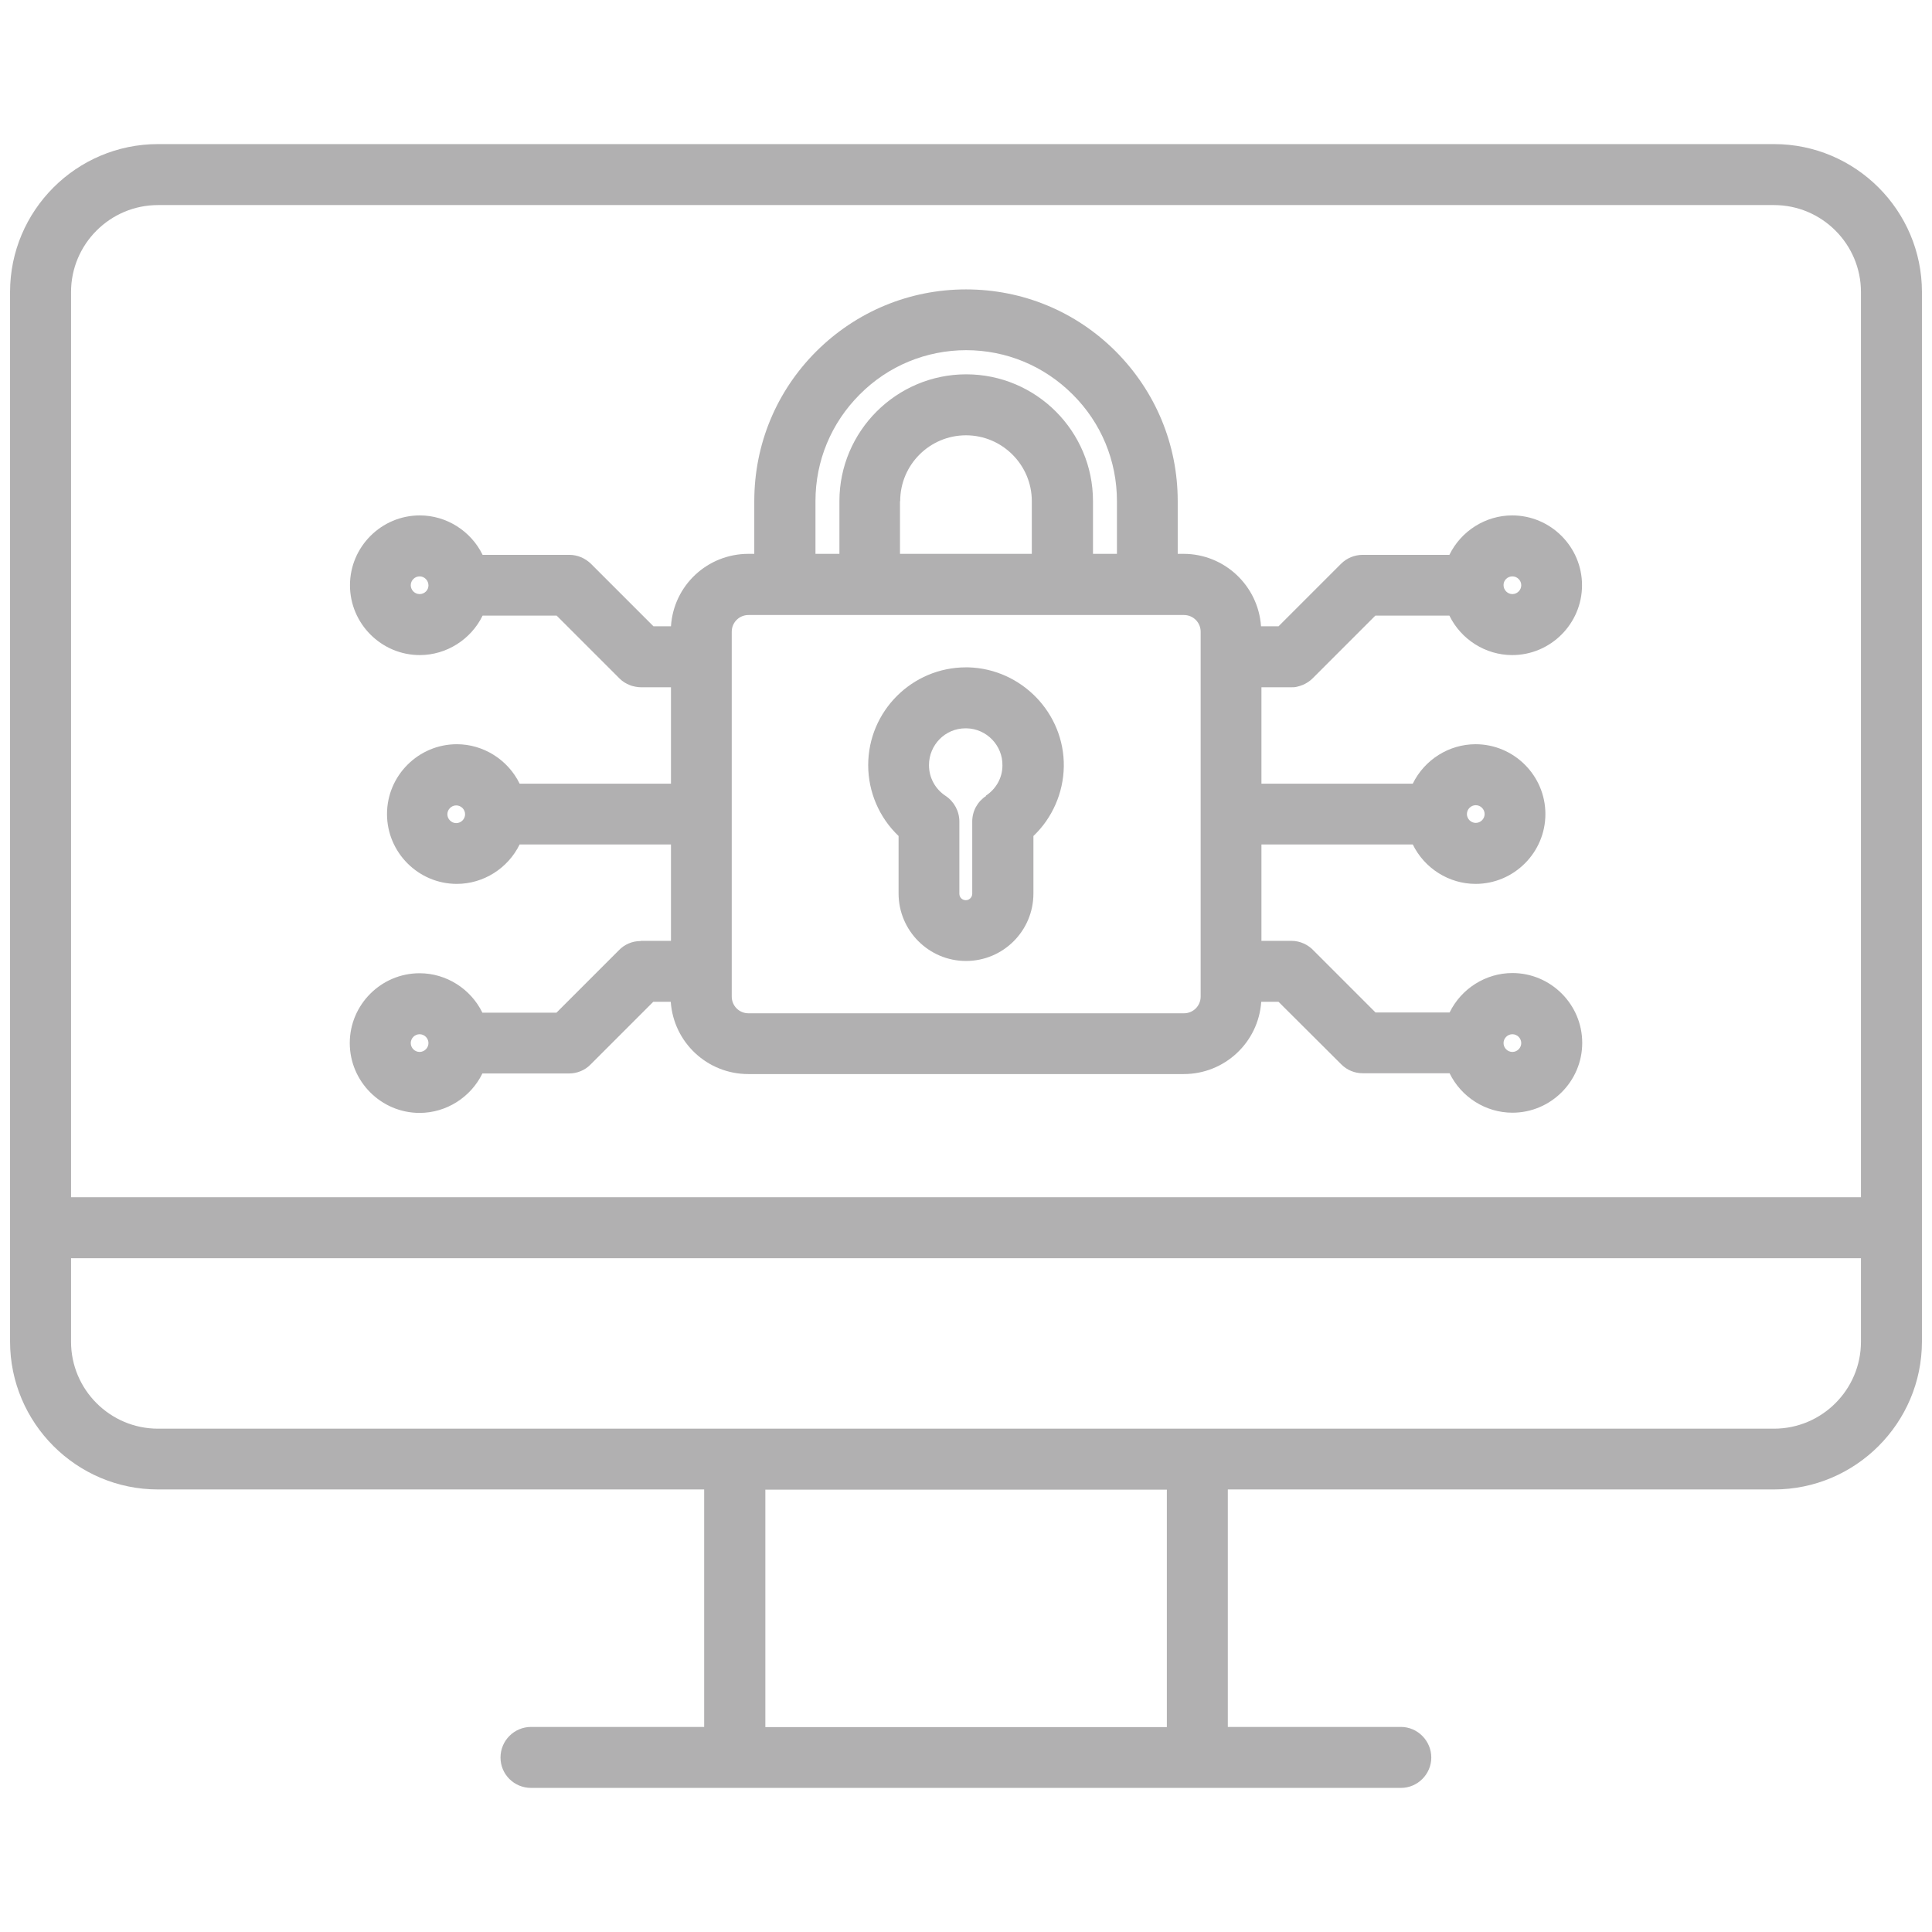 <?xml version="1.0" encoding="UTF-8"?>
<svg id="Layer_1" data-name="Layer 1" xmlns="http://www.w3.org/2000/svg" viewBox="0 0 96 96">
  <path d="M88.15,7.16H7.85C3.8,7.16.5,10.46.5,14.51v52.15c0,4.05,3.3,7.35,7.35,7.35h27.14v11.8h-8.6c-.84,0-1.52.68-1.52,1.52s.68,1.51,1.52,1.51h43.22c.83,0,1.51-.68,1.51-1.51s-.68-1.52-1.51-1.52h-8.6v-11.8h27.14c4.05,0,7.35-3.3,7.35-7.35V14.51c0-4.05-3.3-7.35-7.35-7.35ZM57.98,74.02v11.8h-19.95v-11.8h19.95ZM3.53,62.52h88.94v4.15c0,2.38-1.94,4.32-4.32,4.32H7.85c-2.38,0-4.32-1.94-4.32-4.32v-4.15ZM7.85,10.19h80.3c2.38,0,4.32,1.94,4.32,4.32v44.98H3.53V14.51c0-2.38,1.94-4.32,4.32-4.32Z" fill="#b1b0b1"/>
  <path d="M48.1,33.16h-.1c-2.68,0-4.86,2.18-4.86,4.86,0,1.33.55,2.61,1.51,3.52v2.86c0,1.84,1.5,3.35,3.35,3.35s3.35-1.5,3.35-3.35v-2.86c.94-.89,1.49-2.15,1.51-3.45.04-2.65-2.1-4.86-4.75-4.93ZM49,39.55c-.43.28-.69.75-.69,1.27v3.59c0,.17-.14.32-.32.32s-.32-.14-.32-.32v-3.59c0-.51-.26-.99-.68-1.27-.52-.34-.83-.91-.83-1.53,0-1.01.81-1.83,1.81-1.83h.06c1,.02,1.8.86,1.78,1.85,0,.61-.32,1.17-.83,1.5Z" fill="#b1b0b1"/>
  <path d="M31.83,46.76c-.42,0-.81.17-1.09.47l-3.09,3.09h-3.68c-.58-1.19-1.8-1.96-3.12-1.96-1.91,0-3.47,1.56-3.47,3.47s1.56,3.47,3.47,3.47c1.32,0,2.54-.77,3.12-1.96h4.31c.4,0,.79-.16,1.07-.45l3.11-3.11h.87c.14,2.02,1.82,3.59,3.85,3.59h21.64c2.03,0,3.71-1.57,3.85-3.59h.86l3.12,3.11c.29.29.67.44,1.07.44h4.31c.58,1.19,1.8,1.96,3.12,1.96,1.91,0,3.47-1.56,3.47-3.47s-1.56-3.47-3.47-3.47c-1.32,0-2.54.77-3.12,1.96h-3.68l-3.05-3.05c-.29-.32-.7-.51-1.13-.51h-1.49v-4.79h7.52c.58,1.19,1.8,1.96,3.12,1.96,1.91,0,3.47-1.56,3.47-3.47s-1.56-3.47-3.47-3.47c-1.32,0-2.54.77-3.12,1.96h-7.52v-4.79h1.49c.09,0,.18,0,.29-.03.09-.02.18-.05.28-.09.08-.03.16-.08.26-.14.09-.06.16-.12.23-.19l3.11-3.11h3.68c.58,1.19,1.8,1.96,3.12,1.96,1.91,0,3.47-1.56,3.47-3.47s-1.56-3.47-3.47-3.47c-1.32,0-2.54.77-3.12,1.96h-4.31c-.4,0-.79.16-1.07.44l-3.11,3.11h-.87c-.14-2.02-1.82-3.6-3.85-3.6h-.29v-2.62c0-2.81-1.1-5.45-3.08-7.44-1.99-1.99-4.63-3.08-7.44-3.08s-5.45,1.1-7.44,3.08c-1.99,1.99-3.08,4.63-3.08,7.44v2.62h-.29c-2.04,0-3.72,1.57-3.85,3.6h-.87l-3.11-3.11c-.29-.28-.67-.44-1.07-.44h-4.31c-.58-1.19-1.8-1.96-3.12-1.96-1.91,0-3.47,1.56-3.47,3.47s1.56,3.47,3.47,3.47c1.32,0,2.54-.77,3.12-1.96h3.68l3.14,3.14c.07.07.14.12.23.18.08.05.16.09.26.13.09.04.18.06.28.08.1.02.19.03.28.03h1.49v4.79h-7.52c-.58-1.19-1.8-1.96-3.12-1.96-1.91,0-3.47,1.56-3.47,3.47s1.56,3.47,3.47,3.47c1.32,0,2.54-.77,3.12-1.96h7.52v4.79h-1.49ZM20.85,52.27c-.24,0-.44-.2-.44-.44s.2-.44.44-.44.44.2.44.44-.2.44-.44.44ZM48,17.4c2,0,3.88.78,5.3,2.2,1.42,1.41,2.2,3.3,2.2,5.3v2.62h-1.19v-2.62c0-3.48-2.83-6.3-6.3-6.3s-6.3,2.83-6.3,6.3v2.62h-1.19v-2.62c0-2,.78-3.88,2.2-5.3,1.41-1.42,3.3-2.2,5.3-2.2ZM44.73,24.9c0-1.81,1.47-3.27,3.27-3.27s3.27,1.47,3.27,3.27v2.62h-6.55v-2.62ZM59.66,49.52c0,.46-.37.83-.83.83h-21.64c-.46,0-.83-.37-.83-.83v-18.13c0-.46.37-.83.83-.83h21.64c.46,0,.83.37.83.83v18.13ZM75.15,52.27c-.24,0-.44-.2-.44-.44s.2-.44.44-.44.44.2.44.44-.2.44-.44.44ZM73.33,40.01c.24,0,.44.2.44.44s-.2.44-.44.44-.44-.2-.44-.44.2-.44.44-.44ZM75.15,29.52c-.24,0-.44-.2-.44-.45,0-.24.2-.43.44-.43s.44.2.44.44-.2.44-.44.44ZM20.85,28.64c.24,0,.44.2.44.45,0,.24-.2.43-.44.43s-.44-.2-.44-.44.2-.44.44-.44ZM22.67,40.9c-.24,0-.44-.2-.44-.44s.2-.44.44-.44.44.2.44.44-.2.44-.44.44Z" fill="#b1b0b1"/>
</svg>